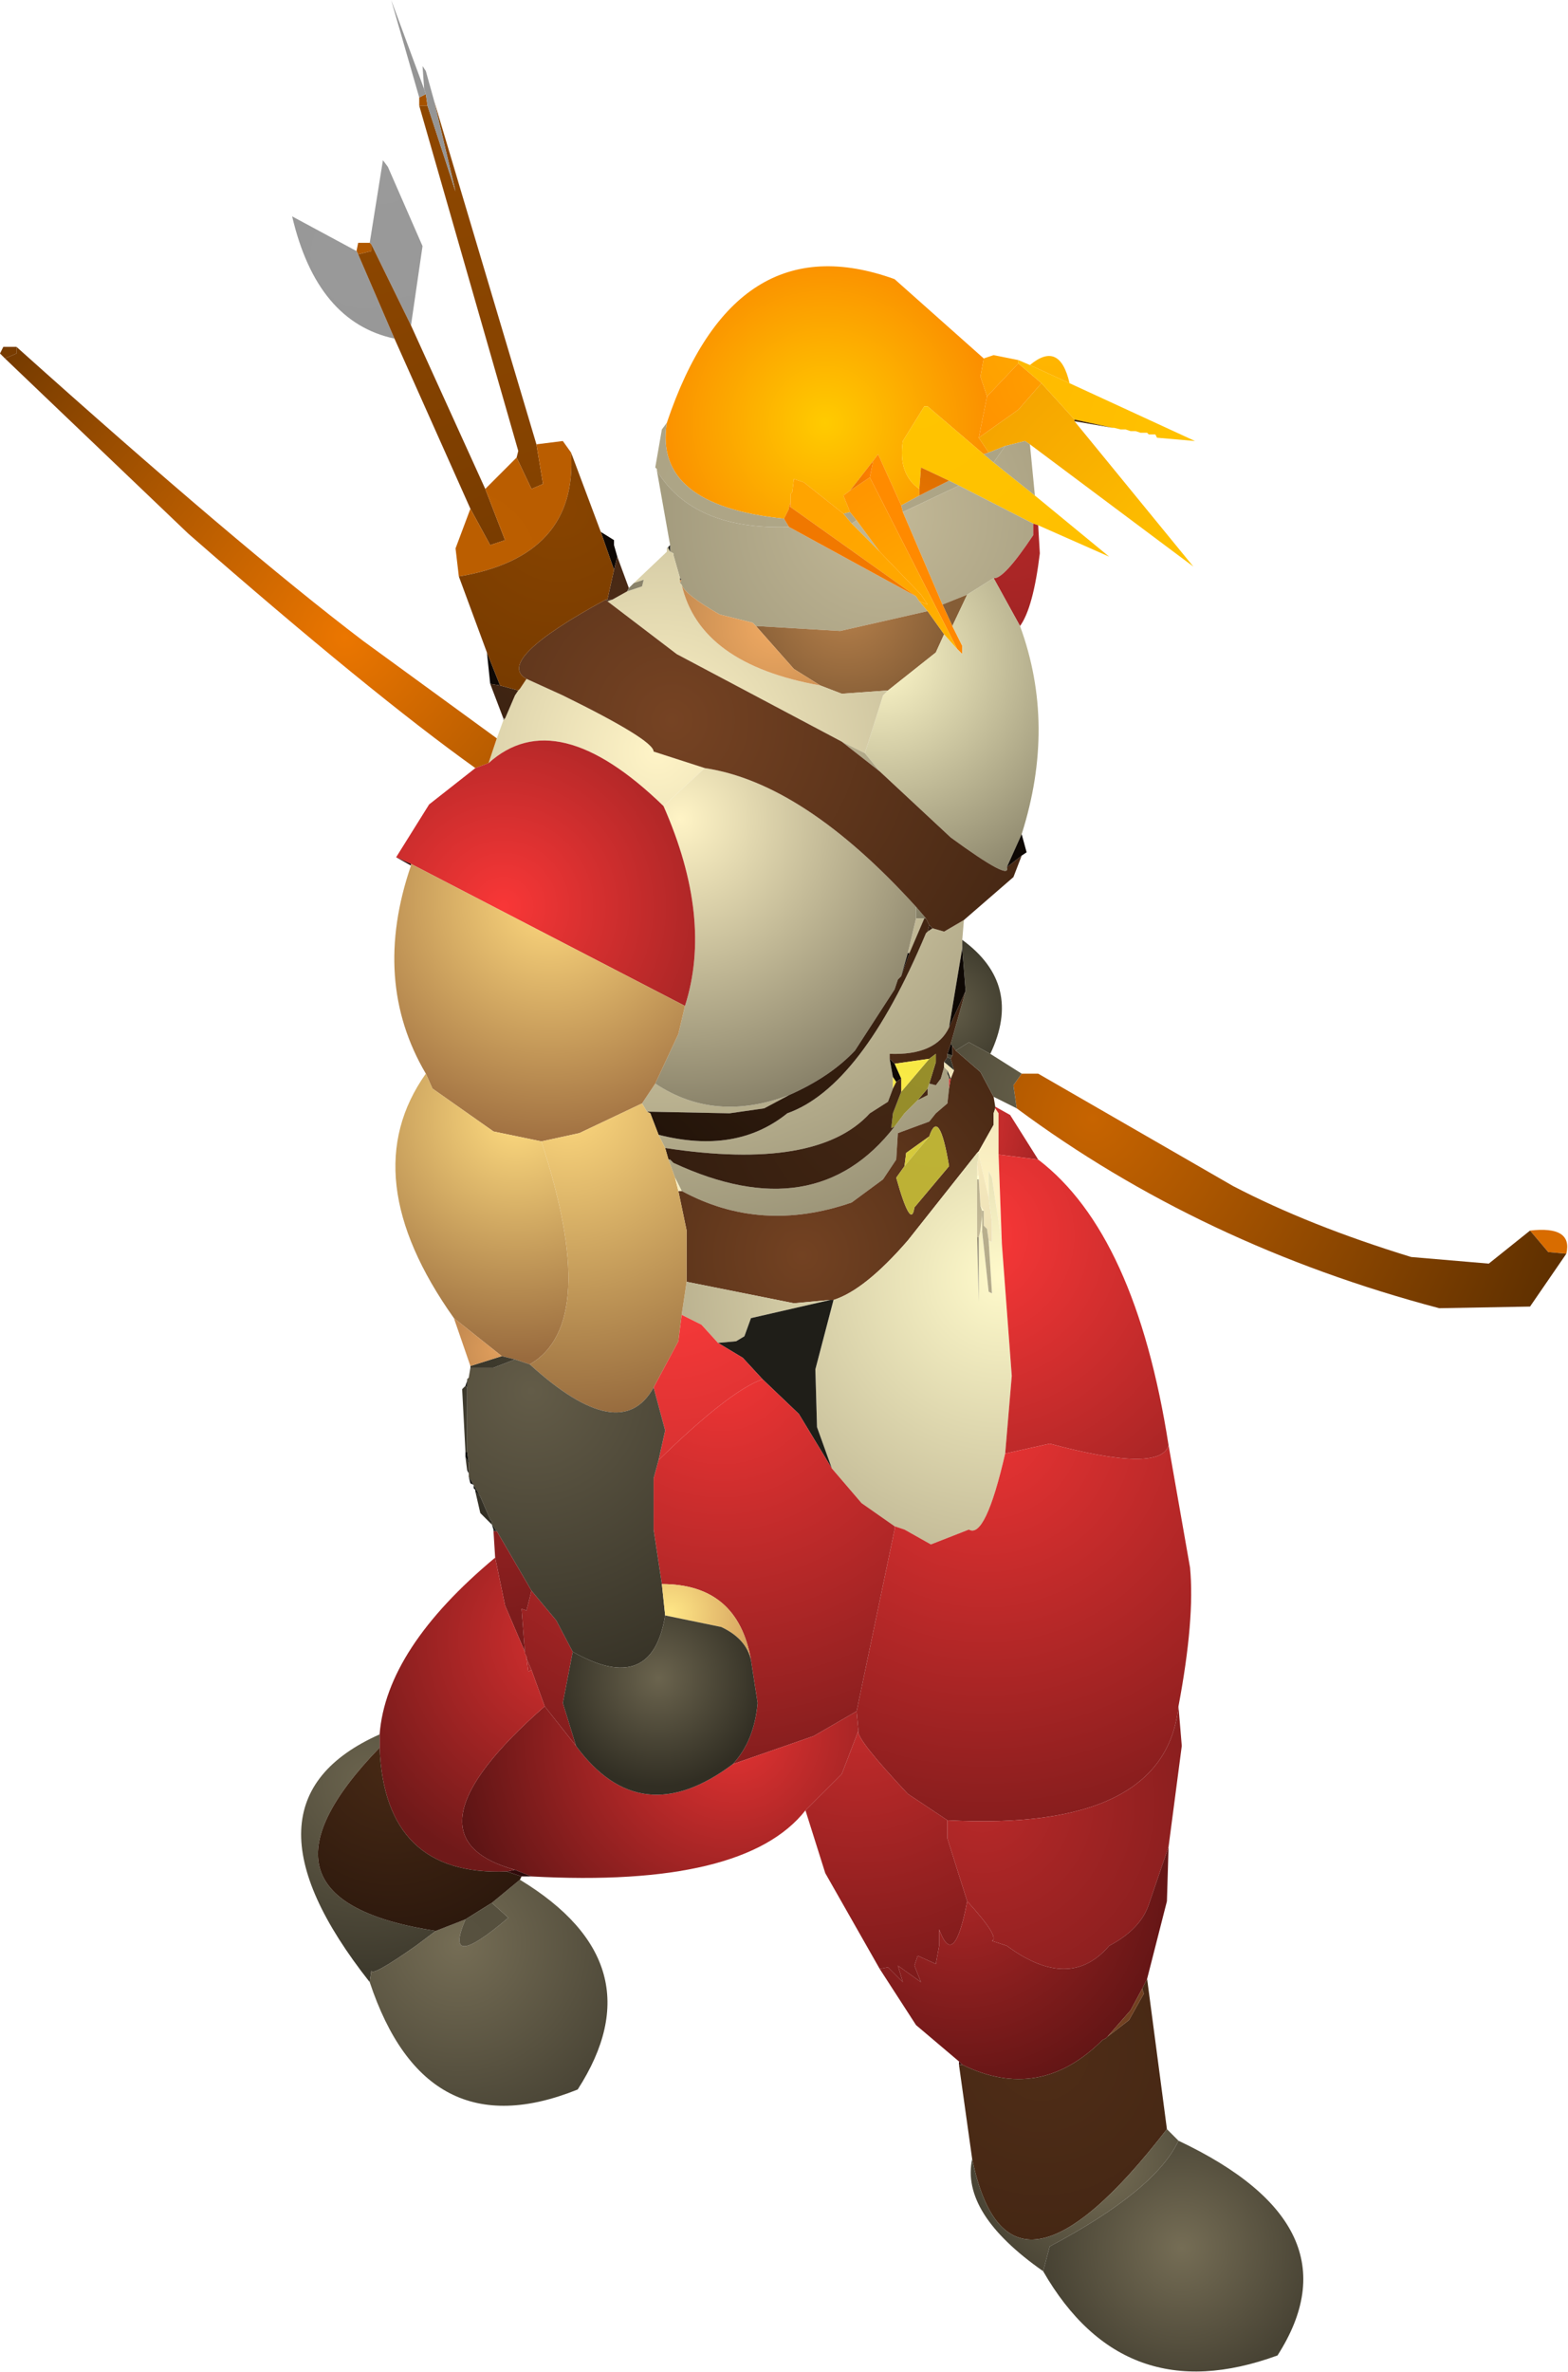 <?xml version="1.0" encoding="UTF-8" standalone="no"?>
<svg xmlns:ffdec="https://www.free-decompiler.com/flash" xmlns:xlink="http://www.w3.org/1999/xlink" ffdec:objectType="shape" height="71.8px" width="47.5px" xmlns="http://www.w3.org/2000/svg">
  <g transform="matrix(1.0, 0.0, 0.0, 1.0, 20.25, 62.4)">
    <path d="M9.55 -48.65 L7.85 -50.1 7.75 -50.1 7.1 -49.05 Q6.95 -48.05 7.6 -47.6 L7.6 -47.4 7.05 -47.1 6.35 -48.65 6.2 -48.45 5.5 -47.55 5.3 -47.4 5.5 -46.9 5.3 -46.85 4.1 -47.8 3.8 -47.9 3.75 -47.5 3.7 -47.45 3.7 -47.2 3.65 -47.05 3.65 -47.0 3.6 -46.9 3.5 -46.7 Q-0.45 -47.1 -0.05 -49.6 2.0 -55.7 6.85 -53.95 L9.55 -51.55 9.45 -51.0 9.65 -50.4 9.4 -49.15 9.7 -48.7 9.55 -48.65" fill="url(#gradient0)" fill-rule="evenodd" stroke="none"/>
    <path d="M7.6 -47.6 Q6.95 -48.05 7.1 -49.05 L7.75 -50.1 7.85 -50.1 9.55 -48.65 9.85 -48.4 11.1 -47.4 13.35 -45.55 11.2 -46.5 11.05 -46.55 8.8 -47.7 8.5 -47.85 7.65 -48.25 7.6 -47.6" fill="url(#gradient1)" fill-rule="evenodd" stroke="none"/>
    <path d="M9.65 -50.4 L9.45 -51.0 9.55 -51.55 9.85 -51.65 10.6 -51.5 10.6 -51.4 9.65 -50.4" fill="url(#gradient2)" fill-rule="evenodd" stroke="none"/>
    <path d="M9.4 -49.15 L9.65 -50.4 10.6 -51.4 11.3 -50.8 10.6 -50.0 9.4 -49.15" fill="url(#gradient3)" fill-rule="evenodd" stroke="none"/>
    <path d="M9.7 -48.7 L9.4 -49.15 10.6 -50.0 11.3 -50.8 12.3 -49.7 12.3 -49.65 15.9 -45.25 10.95 -48.95 10.8 -49.05 10.2 -48.9 9.7 -48.7" fill="url(#gradient4)" fill-rule="evenodd" stroke="none"/>
    <path d="M9.55 -48.65 L9.7 -48.7 10.2 -48.9 9.85 -48.4 9.55 -48.65 M-0.05 -49.6 Q-0.45 -47.1 3.5 -46.7 L3.65 -46.45 Q0.75 -46.35 -0.35 -48.15 L-0.35 -48.2 -0.4 -48.25 -0.2 -49.4 -0.05 -49.6 M5.3 -46.85 L5.5 -46.9 5.7 -46.65 5.55 -46.55 5.3 -46.85 M7.05 -47.1 L7.6 -47.4 8.5 -47.85 8.8 -47.7 7.1 -46.9 7.05 -47.1" fill="url(#gradient5)" fill-rule="evenodd" stroke="none"/>
    <path d="M12.15 -50.8 L10.95 -51.35 Q11.85 -52.1 12.15 -50.8" fill="url(#gradient6)" fill-rule="evenodd" stroke="none"/>
    <path d="M12.3 -49.7 L11.3 -50.8 10.6 -51.4 10.6 -51.5 10.95 -51.35 12.15 -50.8 15.95 -49.05 14.8 -49.15 14.75 -49.25 14.55 -49.25 14.5 -49.3 14.3 -49.3 14.15 -49.35 14.0 -49.35 13.85 -49.4 13.7 -49.4 13.5 -49.45 13.45 -49.45 12.3 -49.7" fill="url(#gradient7)" fill-rule="evenodd" stroke="none"/>
    <path d="M8.8 -47.7 L11.05 -46.55 11.05 -46.2 Q10.15 -44.85 9.85 -44.9 L9.05 -44.4 8.3 -44.1 7.1 -46.9 8.8 -47.7 M11.1 -47.4 L9.85 -48.4 10.2 -48.9 10.8 -49.05 10.95 -48.95 11.1 -47.4 M5.7 -46.65 L6.4 -45.7 5.55 -46.55 5.7 -46.65 M7.6 -44.2 L7.85 -43.9 5.2 -43.3 2.65 -43.45 2.55 -43.55 1.55 -43.8 Q0.5 -44.4 0.4 -44.7 L0.35 -44.75 0.4 -44.85 0.35 -44.9 0.15 -45.6 0.15 -45.65 0.05 -45.7 0.05 -45.9 -0.35 -48.15 Q0.75 -46.35 3.65 -46.45 L7.5 -44.35 7.6 -44.2" fill="url(#gradient8)" fill-rule="evenodd" stroke="none"/>
    <path d="M12.3 -49.65 L12.3 -49.7 13.45 -49.45 12.3 -49.65" fill="url(#gradient9)" fill-rule="evenodd" stroke="none"/>
    <path d="M27.2 -24.45 L26.65 -24.5 26.1 -25.15 Q27.4 -25.3 27.2 -24.45" fill="url(#gradient10)" fill-rule="evenodd" stroke="none"/>
    <path d="M26.1 -25.15 L26.65 -24.5 27.2 -24.45 26.1 -22.85 23.35 -22.8 Q16.15 -24.7 10.55 -28.85 L10.45 -29.55 10.7 -29.9 11.2 -29.9 17.1 -26.5 Q19.4 -25.3 22.5 -24.35 L24.85 -24.15 26.1 -25.15" fill="url(#gradient11)" fill-rule="evenodd" stroke="none"/>
    <path d="M11.05 -46.55 L11.2 -46.5 11.25 -45.65 Q11.05 -44.0 10.65 -43.45 L9.85 -44.9 Q10.15 -44.85 11.05 -46.2 L11.05 -46.55" fill="url(#gradient12)" fill-rule="evenodd" stroke="none"/>
    <path d="M8.3 -44.1 L9.05 -44.4 8.6 -43.45 8.3 -44.1 M8.35 -43.2 L8.1 -42.65 6.65 -41.5 5.25 -41.4 4.6 -41.65 3.8 -42.15 2.65 -43.45 5.2 -43.3 7.85 -43.9 8.35 -43.2" fill="url(#gradient13)" fill-rule="evenodd" stroke="none"/>
    <path d="M6.2 -48.45 L6.35 -48.65 7.05 -47.1 7.1 -46.9 8.3 -44.1 8.6 -43.45 8.9 -42.85 8.9 -42.6 8.75 -42.75 6.1 -47.95 6.2 -48.45" fill="url(#gradient14)" fill-rule="evenodd" stroke="none"/>
    <path d="M9.85 -44.9 L10.65 -43.45 Q11.75 -40.45 10.7 -37.15 L10.25 -36.15 Q10.4 -35.7 8.55 -37.05 L6.4 -39.05 5.95 -39.6 6.5 -41.35 6.65 -41.5 8.1 -42.65 8.35 -43.2 8.75 -42.75 8.9 -42.6 8.9 -42.85 8.6 -43.45 9.05 -44.4 9.85 -44.9 M7.5 -34.95 L7.8 -34.6 7.75 -34.6 7.5 -34.6 7.5 -34.95" fill="url(#gradient15)" fill-rule="evenodd" stroke="none"/>
    <path d="M5.5 -46.9 L5.3 -47.4 5.5 -47.55 6.1 -47.95 8.75 -42.75 8.35 -43.2 7.85 -43.9 7.6 -44.2 7.85 -44.1 7.65 -44.4 6.4 -45.7 5.7 -46.65 5.5 -46.9" fill="url(#gradient16)" fill-rule="evenodd" stroke="none"/>
    <path d="M5.5 -47.55 L6.2 -48.45 6.1 -47.95 5.5 -47.55" fill="url(#gradient17)" fill-rule="evenodd" stroke="none"/>
    <path d="M7.6 -47.4 L7.6 -47.6 7.65 -48.25 8.5 -47.85 7.6 -47.4" fill="url(#gradient18)" fill-rule="evenodd" stroke="none"/>
    <path d="M3.7 -47.2 L3.7 -47.45 3.75 -47.5 3.8 -47.9 4.1 -47.8 5.3 -46.85 5.55 -46.55 6.4 -45.7 7.65 -44.4 7.85 -44.1 7.6 -44.2 7.5 -44.35 3.7 -47.05 3.7 -47.2" fill="url(#gradient19)" fill-rule="evenodd" stroke="none"/>
    <path d="M3.65 -47.05 L3.7 -47.2 3.7 -47.05 3.65 -47.05" fill="url(#gradient20)" fill-rule="evenodd" stroke="none"/>
    <path d="M3.5 -46.7 L3.6 -46.9 3.65 -47.0 3.65 -47.05 3.7 -47.05 7.5 -44.35 3.65 -46.45 3.5 -46.7" fill="url(#gradient21)" fill-rule="evenodd" stroke="none"/>
    <path d="M8.95 -34.55 L8.9 -33.95 8.9 -33.7 8.5 -31.3 Q8.1 -30.45 6.7 -30.5 L6.7 -30.35 6.8 -29.8 6.8 -29.45 6.65 -29.05 6.1 -28.7 Q4.5 -26.95 -0.1 -27.65 L-0.3 -28.05 Q2.05 -27.45 3.6 -28.7 5.85 -29.5 7.8 -34.15 L7.85 -34.2 8.0 -34.3 8.35 -34.2 8.95 -34.55 M6.65 -41.5 L6.5 -41.35 5.95 -39.6 5.25 -39.95 0.25 -42.6 -1.85 -44.2 -1.7 -44.25 -1.25 -44.5 -0.8 -44.65 -0.75 -44.85 -1.05 -44.75 -0.1 -45.65 -0.05 -45.7 -0.05 -45.8 0.0 -45.8 0.05 -45.7 0.15 -45.65 0.15 -45.6 0.35 -44.9 0.35 -44.85 0.35 -44.75 0.4 -44.7 Q0.95 -42.3 4.6 -41.65 L5.25 -41.4 6.65 -41.5 M-4.3 -41.85 L-3.2 -41.35 Q-0.45 -40.0 -0.45 -39.65 L1.1 -39.15 -0.15 -38.0 Q-3.4 -41.15 -5.45 -39.3 L-5.2 -40.05 -5.0 -40.6 -4.95 -40.65 -4.65 -41.35 -4.55 -41.5 -4.5 -41.55 -4.3 -41.85 M8.35 -30.1 L8.45 -30.0 8.45 -29.9 8.5 -29.8 8.5 -29.75 8.5 -29.45 8.45 -29.0 8.1 -28.7 7.9 -28.45 6.95 -28.1 6.9 -27.3 6.5 -26.7 5.55 -26.0 Q2.8 -25.05 0.4 -26.35 L0.2 -26.75 0.0 -27.3 0.05 -27.3 0.15 -27.2 Q4.45 -25.2 6.85 -28.3 L7.15 -28.7 7.55 -29.1 7.85 -29.25 7.85 -29.45 7.9 -29.6 8.1 -29.55 8.25 -29.75 8.35 -30.1 M7.5 -34.6 L7.75 -34.6 7.3 -33.55 7.25 -33.55 7.5 -34.6 M3.65 -29.25 L2.9 -28.85 1.85 -28.7 -0.65 -28.75 -0.8 -29.0 -0.4 -29.6 Q1.4 -28.4 3.65 -29.25" fill="url(#gradient22)" fill-rule="evenodd" stroke="none"/>
    <path d="M2.65 -43.45 L3.8 -42.15 4.6 -41.65 Q0.95 -42.3 0.4 -44.7 0.5 -44.4 1.55 -43.8 L2.55 -43.55 2.65 -43.45 M0.35 -44.85 L0.4 -44.85 0.35 -44.75 0.35 -44.85" fill="url(#gradient23)" fill-rule="evenodd" stroke="none"/>
    <path d="M5.95 -39.6 L6.4 -39.05 5.25 -39.95 5.95 -39.6 M1.1 -39.15 Q4.1 -38.7 7.5 -34.95 L7.5 -34.6 7.25 -33.55 7.05 -32.85 6.95 -32.75 6.85 -32.45 5.65 -30.6 Q4.9 -29.8 3.65 -29.25 1.4 -28.4 -0.4 -29.6 L0.3 -31.1 0.5 -31.95 Q1.35 -34.6 -0.15 -38.0 L1.1 -39.15" fill="url(#gradient24)" fill-rule="evenodd" stroke="none"/>
    <path d="M10.7 -36.5 L10.45 -35.85 8.95 -34.55 8.35 -34.2 8.0 -34.3 7.9 -34.4 7.8 -34.6 7.5 -34.95 Q4.1 -38.7 1.1 -39.15 L-0.45 -39.65 Q-0.45 -40.0 -3.2 -41.35 L-4.3 -41.85 Q-5.3 -42.4 -1.9 -44.25 L-1.85 -44.2 0.25 -42.6 5.25 -39.95 6.4 -39.05 8.55 -37.05 Q10.4 -35.7 10.25 -36.15 L10.7 -36.5" fill="url(#gradient25)" fill-rule="evenodd" stroke="none"/>
    <path d="M10.7 -37.15 L10.85 -36.6 10.7 -36.5 10.25 -36.15 10.7 -37.15 M-1.85 -44.2 L-1.9 -44.25 -1.85 -44.25 -1.7 -44.25 -1.85 -44.2" fill="url(#gradient26)" fill-rule="evenodd" stroke="none"/>
    <path d="M8.9 -33.95 Q10.75 -32.6 9.75 -30.5 L9.1 -30.85 8.7 -30.6 8.6 -30.75 8.55 -30.8 9.0 -32.4 8.9 -33.7 8.9 -33.95 M8.45 -30.4 L8.45 -30.5 8.6 -30.45 8.55 -30.35 8.45 -30.4" fill="url(#gradient27)" fill-rule="evenodd" stroke="none"/>
    <path d="M8.55 -30.8 L8.6 -30.75 8.6 -30.45 8.45 -30.5 8.55 -30.8" fill="url(#gradient28)" fill-rule="evenodd" stroke="none"/>
    <path d="M8.6 -30.75 L8.7 -30.6 9.45 -29.95 9.85 -29.2 9.9 -28.9 9.9 -28.85 9.85 -28.7 9.85 -28.35 9.4 -27.55 9.35 -27.5 7.25 -24.85 Q5.95 -23.35 5.0 -23.05 L4.9 -23.05 3.8 -22.95 0.55 -23.6 0.55 -25.15 0.3 -26.35 0.4 -26.35 Q2.8 -25.05 5.55 -26.0 L6.5 -26.7 6.9 -27.3 6.95 -28.1 7.9 -28.45 8.1 -28.7 8.45 -29.0 8.5 -29.45 8.55 -29.75 8.65 -30.0 8.55 -30.35 8.6 -30.45 8.6 -30.75 M7.9 -28.0 L7.2 -27.5 7.15 -27.1 6.9 -26.75 Q7.35 -25.15 7.45 -25.85 L8.5 -27.1 Q8.2 -28.9 7.9 -28.0" fill="url(#gradient29)" fill-rule="evenodd" stroke="none"/>
    <path d="M8.45 -30.4 L8.55 -30.35 8.65 -30.0 8.35 -30.25 8.45 -30.4" fill="url(#gradient30)" fill-rule="evenodd" stroke="none"/>
    <path d="M9.0 -32.4 L8.55 -30.8 8.45 -30.5 8.45 -30.4 8.35 -30.25 8.35 -30.1 8.25 -29.75 8.1 -29.55 7.9 -29.6 8.1 -30.25 8.1 -30.5 7.9 -30.35 6.85 -30.2 6.7 -30.35 6.7 -30.5 Q8.1 -30.45 8.5 -31.3 L9.0 -32.4 M7.55 -29.1 L7.85 -29.45 7.85 -29.25 7.55 -29.1" fill="url(#gradient31)" fill-rule="evenodd" stroke="none"/>
    <path d="M8.35 -30.1 L8.35 -30.25 8.65 -30.0 8.55 -29.75 8.45 -30.0 8.35 -30.1 M9.4 -27.55 L9.85 -28.35 9.85 -28.7 9.9 -28.85 10.0 -28.7 10.0 -27.45 10.1 -24.75 9.8 -26.75 9.7 -26.95 9.7 -26.15 9.4 -27.45 9.4 -27.5 9.4 -27.55 M9.35 -27.15 L9.4 -26.8 9.35 -26.8 9.35 -27.15" fill="url(#gradient32)" fill-rule="evenodd" stroke="none"/>
    <path d="M7.9 -30.35 L8.1 -30.5 8.1 -30.25 7.9 -29.6 7.85 -29.45 7.55 -29.1 7.15 -28.7 6.85 -28.3 6.75 -28.25 6.8 -28.7 7.05 -29.35 7.9 -30.35" fill="url(#gradient33)" fill-rule="evenodd" stroke="none"/>
    <path d="M10.7 -29.9 L10.45 -29.55 10.55 -28.85 9.85 -29.2 9.45 -29.95 8.7 -30.6 9.1 -30.85 9.75 -30.5 10.7 -29.9" fill="url(#gradient34)" fill-rule="evenodd" stroke="none"/>
    <path d="M8.9 -33.7 L9.0 -32.4 8.5 -31.3 8.9 -33.7" fill="url(#gradient35)" fill-rule="evenodd" stroke="none"/>
    <path d="M7.8 -34.6 L7.9 -34.4 7.85 -34.2 7.8 -34.15 Q5.85 -29.5 3.6 -28.7 2.05 -27.45 -0.3 -28.05 L-0.55 -28.7 -0.65 -28.75 1.85 -28.7 2.9 -28.85 3.65 -29.25 Q4.9 -29.8 5.65 -30.6 L6.85 -32.45 6.95 -32.75 7.05 -32.85 7.3 -33.55 7.75 -34.6 7.8 -34.6" fill="url(#gradient36)" fill-rule="evenodd" stroke="none"/>
    <path d="M7.25 -33.55 L7.3 -33.55 7.05 -32.85 7.25 -33.55" fill="url(#gradient37)" fill-rule="evenodd" stroke="none"/>
    <path d="M7.9 -34.4 L8.0 -34.3 7.85 -34.2 7.9 -34.4" fill="url(#gradient38)" fill-rule="evenodd" stroke="none"/>
    <path d="M7.9 -30.35 L7.05 -29.35 7.05 -29.75 6.85 -30.2 7.9 -30.35 M6.8 -29.45 L6.8 -29.8 6.9 -29.65 6.8 -29.45" fill="url(#gradient39)" fill-rule="evenodd" stroke="none"/>
    <path d="M6.7 -30.35 L6.85 -30.2 7.05 -29.75 6.9 -29.65 6.8 -29.8 6.7 -30.35" fill="url(#gradient40)" fill-rule="evenodd" stroke="none"/>
    <path d="M7.05 -29.35 L6.8 -28.7 6.75 -28.25 6.85 -28.3 Q4.45 -25.2 0.15 -27.2 L0.05 -27.3 0.0 -27.3 -0.1 -27.65 Q4.5 -26.95 6.1 -28.7 L6.65 -29.05 6.8 -29.45 6.9 -29.65 7.05 -29.75 7.05 -29.35" fill="url(#gradient41)" fill-rule="evenodd" stroke="none"/>
    <path d="M7.9 -28.0 L7.15 -27.1 7.2 -27.5 7.9 -28.0" fill="url(#gradient42)" fill-rule="evenodd" stroke="none"/>
    <path d="M7.15 -27.1 L7.9 -28.0 Q8.2 -28.9 8.5 -27.1 L7.45 -25.85 Q7.35 -25.15 6.9 -26.75 L7.15 -27.1" fill="url(#gradient43)" fill-rule="evenodd" stroke="none"/>
    <path d="M9.9 -28.85 L9.9 -28.9 10.35 -28.65 11.2 -27.3 10.0 -27.45 10.0 -28.7 9.9 -28.85 M8.5 -29.75 L8.55 -29.75 8.5 -29.45 8.5 -29.75" fill="url(#gradient44)" fill-rule="evenodd" stroke="none"/>
    <path d="M8.45 -30.0 L8.55 -29.75 8.5 -29.75 8.5 -29.8 8.45 -29.9 8.45 -30.0" fill="url(#gradient45)" fill-rule="evenodd" stroke="none"/>
    <path d="M9.35 -27.5 L9.4 -27.55 9.4 -27.5 9.35 -27.5 M9.4 -27.45 L9.7 -26.15 9.8 -25.4 9.8 -24.8 9.7 -24.85 9.65 -25.2 9.55 -25.3 9.55 -25.75 9.45 -25.9 9.4 -26.7 9.4 -26.8 9.35 -27.15 9.4 -27.45" fill="url(#gradient46)" fill-rule="evenodd" stroke="none"/>
    <path d="M0.55 -23.6 L3.8 -22.95 4.9 -23.05 2.5 -22.5 2.3 -21.95 2.05 -21.8 1.5 -21.75 1.0 -22.3 0.4 -22.6 0.55 -23.6 M5.0 -23.05 Q5.95 -23.35 7.25 -24.85 L9.35 -27.5 9.4 -27.5 9.4 -27.45 9.35 -27.15 9.35 -26.8 9.35 -26.7 9.35 -24.95 9.4 -23.0 9.4 -24.95 9.45 -25.15 9.5 -25.15 9.7 -23.3 9.8 -23.25 9.7 -24.85 9.8 -24.8 9.8 -25.4 9.7 -26.15 9.7 -26.95 9.8 -26.75 10.1 -24.75 10.4 -20.75 10.2 -18.4 Q9.6 -15.8 9.1 -16.1 L7.95 -15.65 7.15 -16.1 6.85 -16.2 5.85 -16.9 4.95 -17.95 4.5 -19.2 4.45 -20.95 5.0 -23.05" fill="url(#gradient47)" fill-rule="evenodd" stroke="none"/>
    <path d="M9.55 -25.75 L9.55 -25.3 9.65 -25.2 9.7 -24.85 9.8 -23.25 9.7 -23.3 9.5 -25.15 9.5 -25.6 9.5 -25.75 9.55 -25.75" fill="url(#gradient48)" fill-rule="evenodd" stroke="none"/>
    <path d="M9.4 -26.8 L9.4 -26.7 9.35 -26.7 9.35 -26.8 9.4 -26.8 M9.45 -25.9 L9.55 -25.75 9.5 -25.75 9.45 -25.9 M9.5 -25.6 L9.5 -25.15 9.45 -25.15 9.5 -25.6" fill="url(#gradient49)" fill-rule="evenodd" stroke="none"/>
    <path d="M9.4 -26.7 L9.45 -25.9 9.5 -25.75 9.5 -25.6 9.45 -25.15 9.4 -24.95 9.35 -24.95 9.35 -26.7 9.4 -26.7" fill="url(#gradient50)" fill-rule="evenodd" stroke="none"/>
    <path d="M9.35 -24.95 L9.4 -24.95 9.4 -23.0 9.35 -24.95" fill="url(#gradient51)" fill-rule="evenodd" stroke="none"/>
    <path d="M10.0 -27.45 L11.2 -27.3 Q14.15 -25.05 15.15 -18.65 14.9 -17.8 11.55 -18.7 L10.2 -18.4 10.4 -20.75 10.1 -24.75 10.0 -27.45" fill="url(#gradient52)" fill-rule="evenodd" stroke="none"/>
    <path d="M15.15 -18.65 L15.8 -14.95 Q15.95 -13.4 15.45 -10.75 15.05 -6.95 8.45 -7.3 L7.25 -8.1 Q5.7 -9.75 5.75 -10.0 L5.75 -10.05 5.7 -10.6 6.85 -16.1 6.85 -16.2 7.15 -16.1 7.95 -15.65 9.1 -16.1 Q9.6 -15.8 10.2 -18.4 L11.55 -18.7 Q14.9 -17.8 15.15 -18.65" fill="url(#gradient53)" fill-rule="evenodd" stroke="none"/>
    <path d="M4.9 -23.05 L5.0 -23.05 4.45 -20.95 4.5 -19.2 4.95 -17.95 3.95 -19.6 2.85 -20.65 2.25 -21.3 1.5 -21.75 2.05 -21.8 2.3 -21.95 2.5 -22.5 4.9 -23.05" fill="url(#gradient54)" fill-rule="evenodd" stroke="none"/>
    <path d="M2.85 -20.65 L3.95 -19.6 4.95 -17.95 5.85 -16.9 6.85 -16.2 6.85 -16.1 5.7 -10.6 4.4 -9.85 1.95 -9.0 Q2.6 -9.7 2.7 -10.85 L2.5 -12.15 Q2.1 -14.45 -0.2 -14.45 L-0.45 -16.1 -0.45 -17.65 -0.3 -18.2 Q1.85 -20.3 2.85 -20.65 M-4.15 -14.25 L-3.4 -13.35 -2.9 -12.4 -3.2 -10.85 -2.8 -9.55 -3.75 -10.75 -4.15 -11.85 -4.3 -12.2 -4.3 -12.25 -4.35 -12.35 -4.35 -12.4 -4.45 -13.7 -4.3 -13.65 -4.15 -14.25" fill="url(#gradient55)" fill-rule="evenodd" stroke="none"/>
    <path d="M6.4 -2.8 L4.75 -5.7 4.15 -7.6 5.25 -8.7 5.75 -10.0 Q5.7 -9.75 7.25 -8.1 L8.45 -7.3 8.45 -6.75 9.05 -4.85 Q8.65 -2.75 8.2 -4.0 L8.2 -3.5 8.1 -2.95 7.55 -3.2 7.45 -2.9 7.65 -2.4 6.95 -2.9 7.1 -2.4 6.65 -2.85 6.4 -2.8" fill="url(#gradient56)" fill-rule="evenodd" stroke="none"/>
    <path d="M15.45 -10.75 L15.55 -9.55 15.15 -6.5 14.55 -4.75 Q14.3 -4.0 13.35 -3.5 12.15 -2.1 10.25 -3.5 L9.8 -3.65 Q10.05 -3.75 9.05 -4.85 L8.45 -6.75 8.45 -7.3 Q15.05 -6.95 15.45 -10.75" fill="url(#gradient57)" fill-rule="evenodd" stroke="none"/>
    <path d="M4.15 -7.6 Q2.3 -5.25 -4.15 -5.6 L-4.65 -5.8 Q-8.25 -6.8 -3.75 -10.75 L-2.8 -9.55 Q-0.85 -6.9 1.95 -9.0 L4.4 -9.85 5.7 -10.6 5.75 -10.05 5.75 -10.0 5.25 -8.7 4.15 -7.6" fill="url(#gradient58)" fill-rule="evenodd" stroke="none"/>
    <path d="M15.15 -6.5 L15.1 -4.85 14.5 -2.5 14.35 -2.2 14.0 -1.55 13.3 -0.75 13.25 -0.7 13.15 -0.65 Q11.25 1.25 8.9 0.1 L8.8 0.0 7.5 -1.1 6.4 -2.8 6.65 -2.85 7.1 -2.4 6.95 -2.9 7.65 -2.4 7.45 -2.9 7.55 -3.2 8.1 -2.95 8.2 -3.5 8.2 -4.0 Q8.65 -2.75 9.05 -4.85 10.05 -3.75 9.8 -3.65 L10.25 -3.5 Q12.15 -2.1 13.35 -3.5 14.3 -4.0 14.55 -4.75 L15.15 -6.5" fill="url(#gradient59)" fill-rule="evenodd" stroke="none"/>
    <path d="M8.8 0.1 L8.8 0.0 8.9 0.1 8.8 0.1" fill="url(#gradient60)" fill-rule="evenodd" stroke="none"/>
    <path d="M14.5 -2.5 L15.1 2.05 Q10.3 8.25 9.2 2.95 L8.8 0.1 8.9 0.1 Q11.25 1.25 13.15 -0.65 L13.25 -0.7 13.3 -0.75 13.95 -1.25 14.4 -2.05 14.35 -2.2 14.5 -2.5" fill="url(#gradient61)" fill-rule="evenodd" stroke="none"/>
    <path d="M13.3 -0.75 L14.0 -1.55 14.35 -2.2 14.4 -2.05 13.95 -1.25 13.3 -0.75" fill="url(#gradient62)" fill-rule="evenodd" stroke="none"/>
    <path d="M15.1 2.05 L15.45 2.4 Q14.75 3.9 11.55 5.6 L11.35 6.35 Q8.85 4.6 9.2 2.95 10.3 8.25 15.1 2.05" fill="url(#gradient63)" fill-rule="evenodd" stroke="none"/>
    <path d="M15.45 2.4 Q20.95 5.0 18.45 8.9 13.8 10.6 11.35 6.35 L11.55 5.6 Q14.75 3.9 15.45 2.4" fill="url(#gradient64)" fill-rule="evenodd" stroke="none"/>
    <path d="M-20.1 -51.55 L-20.25 -51.7 -20.15 -51.9 -19.75 -51.9 -19.75 -51.7 -20.1 -51.55" fill="url(#gradient65)" fill-rule="evenodd" stroke="none"/>
    <path d="M-5.85 -39.15 Q-9.0 -41.4 -14.55 -46.25 L-20.1 -51.55 -19.75 -51.7 -19.75 -51.9 Q-13.0 -45.85 -9.25 -43.0 L-5.2 -40.05 -5.45 -39.3 -5.85 -39.15" fill="url(#gradient66)" fill-rule="evenodd" stroke="none"/>
    <path d="M-7.55 -59.2 L-7.55 -59.45 -7.35 -59.55 -7.3 -59.2 -7.55 -59.2" fill="url(#gradient67)" fill-rule="evenodd" stroke="none"/>
    <path d="M-4.6 -48.55 L-4.55 -48.75 -7.55 -59.2 -7.3 -59.2 -6.45 -56.6 -7.1 -59.35 -4.0 -48.95 -3.8 -47.75 -4.15 -47.6 -4.6 -48.55" fill="url(#gradient68)" fill-rule="evenodd" stroke="none"/>
    <path d="M-7.55 -59.45 L-8.4 -62.4 -7.4 -59.7 -7.35 -59.55 -7.55 -59.45" fill="url(#gradient69)" fill-rule="evenodd" stroke="none"/>
    <path d="M-7.4 -59.7 L-7.45 -60.4 -7.35 -60.25 -7.1 -59.35 -6.45 -56.6 -7.3 -59.2 -7.35 -59.55 -7.4 -59.7" fill="url(#gradient70)" fill-rule="evenodd" stroke="none"/>
    <path d="M-9.05 -55.05 L-8.65 -57.55 -8.5 -57.35 -7.45 -54.95 -7.8 -52.55 -9.0 -55.0 -9.05 -55.05" fill="url(#gradient71)" fill-rule="evenodd" stroke="none"/>
    <path d="M-9.45 -54.8 L-9.4 -55.05 -9.05 -55.05 -9.0 -55.0 -9.0 -54.8 -9.4 -54.7 -9.45 -54.8" fill="url(#gradient72)" fill-rule="evenodd" stroke="none"/>
    <path d="M-8.3 -52.15 Q-10.65 -52.65 -11.4 -55.85 L-9.45 -54.8 -9.4 -54.7 -8.3 -52.15" fill="url(#gradient73)" fill-rule="evenodd" stroke="none"/>
    <path d="M-6.0 -47.0 L-8.3 -52.15 -9.4 -54.7 -9.0 -54.8 -9.0 -55.0 -7.8 -52.55 -5.55 -47.6 -4.95 -46.05 -5.4 -45.9 -6.0 -47.0" fill="url(#gradient74)" fill-rule="evenodd" stroke="none"/>
    <path d="M-6.35 -44.95 L-6.45 -45.8 -6.0 -47.0 -5.4 -45.9 -4.95 -46.05 -5.55 -47.6 -4.6 -48.55 -4.15 -47.6 -3.8 -47.75 -4.0 -48.95 -3.2 -49.05 -2.95 -48.7 Q-2.75 -45.55 -6.35 -44.95" fill="url(#gradient75)" fill-rule="evenodd" stroke="none"/>
    <path d="M-5.4 -41.7 L-5.5 -42.65 -5.1 -41.65 -5.4 -41.7 M-2.05 -46.3 L-1.65 -46.05 -1.65 -45.9 -1.55 -45.55 -1.65 -45.15 -2.05 -46.3" fill="url(#gradient76)" fill-rule="evenodd" stroke="none"/>
    <path d="M-0.05 -45.8 L0.0 -45.85 0.0 -45.8 -0.05 -45.8" fill="url(#gradient77)" fill-rule="evenodd" stroke="none"/>
    <path d="M0.0 -45.85 L0.05 -45.9 0.05 -45.7 0.0 -45.8 0.0 -45.85" fill="url(#gradient78)" fill-rule="evenodd" stroke="none"/>
    <path d="M0.4 -44.85 L0.35 -44.85 0.35 -44.9 0.4 -44.85" fill="url(#gradient79)" fill-rule="evenodd" stroke="none"/>
    <path d="M-5.0 -40.65 L-5.4 -41.7 -5.1 -41.65 -4.55 -41.5 -4.65 -41.35 -4.95 -40.65 -5.0 -40.65 M-1.55 -45.55 L-1.2 -44.6 -1.25 -44.5 -1.7 -44.25 -1.85 -44.25 -1.65 -45.15 -1.55 -45.55" fill="url(#gradient80)" fill-rule="evenodd" stroke="none"/>
    <path d="M-1.9 -44.25 Q-5.3 -42.4 -4.3 -41.85 L-4.5 -41.55 -4.55 -41.5 -5.1 -41.65 -5.5 -42.65 -6.35 -44.95 Q-2.75 -45.55 -2.95 -48.7 L-2.05 -46.3 -1.65 -45.15 -1.85 -44.25 -1.9 -44.25" fill="url(#gradient81)" fill-rule="evenodd" stroke="none"/>
    <path d="M-5.0 -40.6 L-5.0 -40.65 -4.95 -40.65 -5.0 -40.6 M-1.2 -44.6 L-1.05 -44.75 -0.75 -44.85 -0.8 -44.65 -1.25 -44.5 -1.2 -44.6" fill="url(#gradient82)" fill-rule="evenodd" stroke="none"/>
    <path d="M-8.25 -36.45 L-7.25 -38.05 -5.85 -39.15 -5.45 -39.3 Q-3.4 -41.15 -0.15 -38.0 1.35 -34.6 0.5 -31.95 L-7.8 -36.25 -8.25 -36.45" fill="url(#gradient83)" fill-rule="evenodd" stroke="none"/>
    <path d="M-7.8 -36.2 L-8.25 -36.45 -7.8 -36.25 -7.8 -36.2" fill="url(#gradient84)" fill-rule="evenodd" stroke="none"/>
    <path d="M-7.35 -29.9 Q-9.0 -32.7 -7.8 -36.2 L-7.8 -36.25 0.5 -31.95 0.3 -31.1 -0.4 -29.6 -0.8 -29.0 -2.7 -28.1 -3.85 -27.85 -5.3 -28.15 -7.15 -29.45 -7.35 -29.9" fill="url(#gradient85)" fill-rule="evenodd" stroke="none"/>
    <path d="M-6.5 -22.5 Q-9.55 -26.8 -7.35 -29.9 L-7.15 -29.45 -5.3 -28.15 -3.85 -27.85 Q-2.05 -22.35 -4.2 -21.1 L-4.65 -21.25 -5.05 -21.35 -6.5 -22.5" fill="url(#gradient86)" fill-rule="evenodd" stroke="none"/>
    <path d="M-0.65 -28.75 L-0.55 -28.7 -0.3 -28.05 -0.1 -27.65 0.0 -27.3 0.2 -26.75 0.3 -26.35 0.55 -25.15 0.55 -23.6 0.4 -22.6 0.3 -21.8 -0.45 -20.4 Q-1.45 -18.6 -4.2 -21.1 -2.05 -22.35 -3.85 -27.85 L-2.7 -28.1 -0.8 -29.0 -0.65 -28.75" fill="url(#gradient87)" fill-rule="evenodd" stroke="none"/>
    <path d="M0.4 -26.35 L0.3 -26.35 0.2 -26.75 0.4 -26.35" fill="url(#gradient88)" fill-rule="evenodd" stroke="none"/>
    <path d="M2.85 -20.65 Q1.85 -20.3 -0.3 -18.2 L-0.1 -19.1 -0.45 -20.4 0.3 -21.8 0.4 -22.6 1.0 -22.3 1.5 -21.75 2.25 -21.3 2.85 -20.65 M-4.3 -12.2 L-4.15 -11.85 -4.25 -11.8 -4.3 -12.2" fill="url(#gradient89)" fill-rule="evenodd" stroke="none"/>
    <path d="M-6.05 -17.7 L-6.05 -17.8 -6.05 -17.9 -6.05 -18.1 -6.1 -18.45 -6.1 -20.4 -6.1 -20.6 -6.1 -20.65 -6.05 -20.7 -6.0 -21.0 -5.3 -21.0 -4.65 -21.25 -4.2 -21.1 Q-1.45 -18.6 -0.45 -20.4 L-0.1 -19.1 -0.3 -18.2 -0.45 -17.65 -0.45 -16.1 -0.2 -14.45 -0.1 -13.5 Q-0.5 -11.05 -2.9 -12.4 L-3.4 -13.35 -4.15 -14.25 -5.2 -16.05 -5.35 -16.25 -5.35 -16.35 -5.4 -16.4 -5.7 -17.1 -6.05 -17.7" fill="url(#gradient90)" fill-rule="evenodd" stroke="none"/>
    <path d="M-6.0 -21.0 L-6.0 -21.05 -5.05 -21.35 -4.65 -21.25 -5.3 -21.0 -6.0 -21.0" fill="url(#gradient91)" fill-rule="evenodd" stroke="none"/>
    <path d="M-6.0 -21.05 L-6.5 -22.5 -5.05 -21.35 -6.0 -21.05" fill="url(#gradient92)" fill-rule="evenodd" stroke="none"/>
    <path d="M-6.15 -20.45 L-6.1 -20.6 -6.1 -20.4 -6.15 -20.45" fill="url(#gradient93)" fill-rule="evenodd" stroke="none"/>
    <path d="M-6.1 -17.9 L-6.15 -18.3 -6.05 -18.1 -6.05 -17.9 -6.1 -17.9 M-6.15 -18.45 L-6.25 -20.35 -6.15 -20.45 -6.1 -20.4 -6.1 -18.45 -6.15 -18.45" fill="url(#gradient94)" fill-rule="evenodd" stroke="none"/>
    <path d="M-6.05 -17.8 L-6.1 -17.9 -6.05 -17.9 -6.05 -17.8 M-6.15 -18.3 L-6.15 -18.45 -6.1 -18.45 -6.05 -18.1 -6.15 -18.3" fill="url(#gradient95)" fill-rule="evenodd" stroke="none"/>
    <path d="M-5.35 -16.25 L-5.7 -16.6 -5.85 -17.25 -5.7 -17.1 -5.4 -16.4 -5.35 -16.35 -5.35 -16.25" fill="url(#gradient96)" fill-rule="evenodd" stroke="none"/>
    <path d="M-5.3 -16.05 L-5.3 -16.1 -5.25 -16.1 -5.25 -16.05 -5.3 -16.05" fill="url(#gradient97)" fill-rule="evenodd" stroke="none"/>
    <path d="M-5.25 -15.25 L-5.3 -16.05 -5.25 -16.05 -5.2 -16.05 -4.15 -14.25 -4.3 -13.65 -4.45 -13.7 -4.35 -12.4 -4.95 -13.8 -5.25 -15.25" fill="url(#gradient98)" fill-rule="evenodd" stroke="none"/>
    <path d="M-5.3 -16.1 L-5.35 -16.25 -5.2 -16.05 -5.25 -16.05 -5.25 -16.1 -5.3 -16.1 M-5.85 -17.25 L-5.85 -17.3 -5.9 -17.35 -5.9 -17.45 -6.0 -17.5 -6.05 -17.7 -5.7 -17.1 -5.85 -17.25" fill="url(#gradient99)" fill-rule="evenodd" stroke="none"/>
    <path d="M-8.75 -9.9 Q-8.55 -12.5 -5.25 -15.25 L-4.95 -13.8 -4.35 -12.4 -4.35 -12.35 -4.3 -12.25 -4.3 -12.2 -4.25 -11.8 -4.15 -11.85 -3.75 -10.75 Q-8.25 -6.8 -4.65 -5.8 L-4.9 -5.75 Q-8.6 -5.6 -8.75 -9.5 L-8.75 -9.9" fill="url(#gradient100)" fill-rule="evenodd" stroke="none"/>
    <path d="M-0.2 -14.45 Q2.1 -14.45 2.5 -12.15 2.35 -12.8 1.6 -13.15 L-0.1 -13.5 -0.2 -14.45" fill="url(#gradient101)" fill-rule="evenodd" stroke="none"/>
    <path d="M2.5 -12.15 L2.7 -10.85 Q2.6 -9.7 1.95 -9.0 -0.85 -6.9 -2.8 -9.55 L-3.2 -10.85 -2.9 -12.4 Q-0.5 -11.05 -0.1 -13.5 L1.6 -13.15 Q2.35 -12.8 2.5 -12.15" fill="url(#gradient102)" fill-rule="evenodd" stroke="none"/>
    <path d="M-9.05 -2.4 Q-13.35 -7.85 -8.75 -9.9 L-8.75 -9.5 Q-13.2 -4.9 -7.05 -3.95 L-7.65 -3.5 Q-9.0 -2.55 -9.0 -2.75 L-9.05 -2.4" fill="url(#gradient103)" fill-rule="evenodd" stroke="none"/>
    <path d="M-4.5 -5.5 Q-0.3 -2.95 -2.75 0.85 -7.35 2.7 -9.05 -2.4 L-9.0 -2.75 Q-9.0 -2.55 -7.65 -3.5 L-7.05 -3.95 -6.15 -4.3 Q-6.85 -2.65 -4.85 -4.35 L-5.35 -4.8 -4.5 -5.5" fill="url(#gradient104)" fill-rule="evenodd" stroke="none"/>
    <path d="M-4.45 -5.6 L-4.5 -5.5 -5.35 -4.8 -6.15 -4.3 -7.05 -3.95 Q-13.2 -4.9 -8.75 -9.5 -8.6 -5.6 -4.9 -5.75 L-4.45 -5.6" fill="url(#gradient105)" fill-rule="evenodd" stroke="none"/>
    <path d="M-4.15 -5.6 L-4.45 -5.6 -4.9 -5.75 -4.65 -5.8 -4.15 -5.6" fill="url(#gradient106)" fill-rule="evenodd" stroke="none"/>
    <path d="M-6.15 -4.3 L-5.35 -4.8 -4.85 -4.35 Q-6.85 -2.65 -6.15 -4.3" fill="url(#gradient107)" fill-rule="evenodd" stroke="none"/>
  </g>
  <defs>
    <radialGradient cx="0" cy="0" gradientTransform="matrix(0.007, 0.0, 0.0, 0.007, 4.75, -49.6)" gradientUnits="userSpaceOnUse" id="gradient0" r="819.2" spreadMethod="pad">
      <stop offset="0.0" stop-color="#ffcb00"/>
      <stop offset="1.0" stop-color="#fa8700"/>
    </radialGradient>
    <radialGradient cx="0" cy="0" gradientTransform="matrix(0.009, 0.0, 0.0, 0.009, 7.7, -50.2)" gradientUnits="userSpaceOnUse" id="gradient1" r="819.2" spreadMethod="pad">
      <stop offset="0.0" stop-color="#ffc400"/>
      <stop offset="1.0" stop-color="#ffbf00"/>
    </radialGradient>
    <radialGradient cx="0" cy="0" gradientTransform="matrix(0.005, 0.0, 0.0, 0.005, 10.55, -51.6)" gradientUnits="userSpaceOnUse" id="gradient2" r="819.2" spreadMethod="pad">
      <stop offset="0.0" stop-color="#ffa500"/>
      <stop offset="1.0" stop-color="#ff9600"/>
    </radialGradient>
    <radialGradient cx="0" cy="0" gradientTransform="matrix(0.005, 0.0, 0.0, 0.005, 11.25, -50.9)" gradientUnits="userSpaceOnUse" id="gradient3" r="819.2" spreadMethod="pad">
      <stop offset="0.0" stop-color="#ff9d00"/>
      <stop offset="1.0" stop-color="#ff8b00"/>
    </radialGradient>
    <radialGradient cx="0" cy="0" gradientTransform="matrix(0.01, 0.0, 0.0, 0.01, 15.8, -45.35)" gradientUnits="userSpaceOnUse" id="gradient4" r="819.2" spreadMethod="pad">
      <stop offset="0.0" stop-color="#ffc300"/>
      <stop offset="1.0" stop-color="#f4a100"/>
    </radialGradient>
    <radialGradient cx="0" cy="0" gradientTransform="matrix(0.008, 0.0, 0.0, 0.008, 4.6, -46.55)" gradientUnits="userSpaceOnUse" id="gradient5" r="819.2" spreadMethod="pad">
      <stop offset="0.0" stop-color="#afa687"/>
      <stop offset="1.0" stop-color="#aca485"/>
    </radialGradient>
    <radialGradient cx="0" cy="0" gradientTransform="matrix(0.004, 0.0, 0.0, 0.004, 11.5, -51.85)" gradientUnits="userSpaceOnUse" id="gradient6" r="819.2" spreadMethod="pad">
      <stop offset="0.0" stop-color="#ffb500"/>
      <stop offset="1.0" stop-color="#ffb200"/>
    </radialGradient>
    <radialGradient cx="0" cy="0" gradientTransform="matrix(0.007, 0.0, 0.0, 0.007, 15.9, -49.1)" gradientUnits="userSpaceOnUse" id="gradient7" r="819.2" spreadMethod="pad">
      <stop offset="0.0" stop-color="#ffc200"/>
      <stop offset="1.0" stop-color="#ffba00"/>
    </radialGradient>
    <radialGradient cx="0" cy="0" gradientTransform="matrix(0.009, 0.0, 0.0, 0.009, 6.55, -46.85)" gradientUnits="userSpaceOnUse" id="gradient8" r="819.2" spreadMethod="pad">
      <stop offset="0.0" stop-color="#c3b997"/>
      <stop offset="1.0" stop-color="#a1997c"/>
    </radialGradient>
    <radialGradient cx="0" cy="0" gradientTransform="matrix(0.006, 0.0, 0.0, 0.006, 10.8, -50.1)" gradientUnits="userSpaceOnUse" id="gradient9" r="819.2" spreadMethod="pad">
      <stop offset="0.0" stop-color="#331a00"/>
      <stop offset="1.0" stop-color="#331a00"/>
    </radialGradient>
    <radialGradient cx="0" cy="0" gradientTransform="matrix(0.002, 0.0, 0.0, 0.002, 27.1, -24.55)" gradientUnits="userSpaceOnUse" id="gradient10" r="819.2" spreadMethod="pad">
      <stop offset="0.0" stop-color="#d86c00"/>
      <stop offset="1.0" stop-color="#d86c00"/>
    </radialGradient>
    <radialGradient cx="0" cy="0" gradientTransform="matrix(0.018, 0.0, 0.0, 0.018, 12.85, -28.55)" gradientUnits="userSpaceOnUse" id="gradient11" r="819.2" spreadMethod="pad">
      <stop offset="0.0" stop-color="#c76400"/>
      <stop offset="1.0" stop-color="#5f3000"/>
    </radialGradient>
    <radialGradient cx="0" cy="0" gradientTransform="matrix(0.004, 0.0, 0.0, 0.004, 10.45, -46.05)" gradientUnits="userSpaceOnUse" id="gradient12" r="819.2" spreadMethod="pad">
      <stop offset="0.0" stop-color="#af2727"/>
      <stop offset="1.0" stop-color="#9f2323"/>
    </radialGradient>
    <radialGradient cx="0" cy="0" gradientTransform="matrix(0.004, 0.0, 0.0, 0.004, 5.35, -44.1)" gradientUnits="userSpaceOnUse" id="gradient13" r="819.2" spreadMethod="pad">
      <stop offset="0.0" stop-color="#b7814b"/>
      <stop offset="1.0" stop-color="#855d36"/>
    </radialGradient>
    <radialGradient cx="0" cy="0" gradientTransform="matrix(0.008, 0.0, 0.0, 0.008, 6.25, -48.75)" gradientUnits="userSpaceOnUse" id="gradient14" r="819.2" spreadMethod="pad">
      <stop offset="0.0" stop-color="#ff8c00"/>
      <stop offset="1.0" stop-color="#ff8800"/>
    </radialGradient>
    <radialGradient cx="0" cy="0" gradientTransform="matrix(0.01, 0.0, 0.0, 0.01, 6.4, -42.45)" gradientUnits="userSpaceOnUse" id="gradient15" r="819.2" spreadMethod="pad">
      <stop offset="0.0" stop-color="#fff9ca"/>
      <stop offset="1.0" stop-color="#817b63"/>
    </radialGradient>
    <radialGradient cx="0" cy="0" gradientTransform="matrix(0.007, 0.0, 0.0, 0.007, 8.9, -42.6)" gradientUnits="userSpaceOnUse" id="gradient16" r="819.2" spreadMethod="pad">
      <stop offset="0.0" stop-color="#ffb600"/>
      <stop offset="1.0" stop-color="#ff9600"/>
    </radialGradient>
    <radialGradient cx="0" cy="0" gradientTransform="matrix(0.001, 0.0, 0.0, 0.001, 6.1, -48.05)" gradientUnits="userSpaceOnUse" id="gradient17" r="819.2" spreadMethod="pad">
      <stop offset="0.0" stop-color="#fc7f00"/>
      <stop offset="1.0" stop-color="#e77400"/>
    </radialGradient>
    <radialGradient cx="0" cy="0" gradientTransform="matrix(0.004, 0.0, 0.0, 0.004, 7.4, -45.85)" gradientUnits="userSpaceOnUse" id="gradient18" r="819.2" spreadMethod="pad">
      <stop offset="0.0" stop-color="#f17900"/>
      <stop offset="1.0" stop-color="#d76c00"/>
    </radialGradient>
    <radialGradient cx="0" cy="0" gradientTransform="matrix(0.007, 0.0, 0.0, 0.007, 7.8, -44.2)" gradientUnits="userSpaceOnUse" id="gradient19" r="819.2" spreadMethod="pad">
      <stop offset="0.0" stop-color="#ffa800"/>
      <stop offset="1.0" stop-color="#ffa300"/>
    </radialGradient>
    <radialGradient cx="0" cy="0" gradientTransform="matrix(0.001, 0.0, 0.0, 0.001, 3.7, -47.2)" gradientUnits="userSpaceOnUse" id="gradient20" r="819.2" spreadMethod="pad">
      <stop offset="0.0" stop-color="#ff8600"/>
      <stop offset="1.0" stop-color="#db6e00"/>
    </radialGradient>
    <radialGradient cx="0" cy="0" gradientTransform="matrix(0.006, 0.0, 0.0, 0.006, 7.8, -44.2)" gradientUnits="userSpaceOnUse" id="gradient21" r="819.2" spreadMethod="pad">
      <stop offset="0.0" stop-color="#f37a00"/>
      <stop offset="1.0" stop-color="#f07800"/>
    </radialGradient>
    <radialGradient cx="0" cy="0" gradientTransform="matrix(0.019, 0.0, 0.0, 0.019, -0.35, -39.65)" gradientUnits="userSpaceOnUse" id="gradient22" r="819.2" spreadMethod="pad">
      <stop offset="0.0" stop-color="#fff4c7"/>
      <stop offset="1.0" stop-color="#989175"/>
    </radialGradient>
    <radialGradient cx="0" cy="0" gradientTransform="matrix(0.004, 0.0, 0.0, 0.004, 3.25, -43.55)" gradientUnits="userSpaceOnUse" id="gradient23" r="819.2" spreadMethod="pad">
      <stop offset="0.0" stop-color="#f2ab63"/>
      <stop offset="1.0" stop-color="#c38a50"/>
    </radialGradient>
    <radialGradient cx="0" cy="0" gradientTransform="matrix(0.011, 0.0, 0.0, 0.011, 0.35, -37.6)" gradientUnits="userSpaceOnUse" id="gradient24" r="819.2" spreadMethod="pad">
      <stop offset="0.0" stop-color="#fff4c6"/>
      <stop offset="1.0" stop-color="#878068"/>
    </radialGradient>
    <radialGradient cx="0" cy="0" gradientTransform="matrix(0.014, 0.0, 0.0, 0.014, 0.1, -40.6)" gradientUnits="userSpaceOnUse" id="gradient25" r="819.2" spreadMethod="pad">
      <stop offset="0.0" stop-color="#764323"/>
      <stop offset="1.0" stop-color="#472814"/>
    </radialGradient>
    <radialGradient cx="0" cy="0" gradientTransform="matrix(0.018, 0.0, 0.0, 0.018, -2.05, -44.35)" gradientUnits="userSpaceOnUse" id="gradient26" r="819.2" spreadMethod="pad">
      <stop offset="0.0" stop-color="#3e2312"/>
      <stop offset="1.0" stop-color="#0e0804"/>
    </radialGradient>
    <radialGradient cx="0" cy="0" gradientTransform="matrix(0.003, 0.0, 0.0, 0.003, 8.45, -31.85)" gradientUnits="userSpaceOnUse" id="gradient27" r="819.2" spreadMethod="pad">
      <stop offset="0.0" stop-color="#645e49"/>
      <stop offset="1.0" stop-color="#383528"/>
    </radialGradient>
    <radialGradient cx="0" cy="0" gradientTransform="matrix(0.002, 0.0, 0.0, 0.002, 8.05, -31.3)" gradientUnits="userSpaceOnUse" id="gradient28" r="819.2" spreadMethod="pad">
      <stop offset="0.0" stop-color="#0e0804"/>
      <stop offset="1.0" stop-color="#0e0804"/>
    </radialGradient>
    <radialGradient cx="0" cy="0" gradientTransform="matrix(0.01, 0.0, 0.0, 0.01, 4.05, -24.4)" gradientUnits="userSpaceOnUse" id="gradient29" r="819.2" spreadMethod="pad">
      <stop offset="0.0" stop-color="#734222"/>
      <stop offset="1.0" stop-color="#472814"/>
    </radialGradient>
    <radialGradient cx="0" cy="0" gradientTransform="matrix(0.002, 0.0, 0.0, 0.002, 8.35, -30.55)" gradientUnits="userSpaceOnUse" id="gradient30" r="819.2" spreadMethod="pad">
      <stop offset="0.0" stop-color="#3f3c31"/>
      <stop offset="1.0" stop-color="#1f1e18"/>
    </radialGradient>
    <radialGradient cx="0" cy="0" gradientTransform="matrix(0.004, 0.0, 0.0, 0.004, 6.65, -30.35)" gradientUnits="userSpaceOnUse" id="gradient31" r="819.2" spreadMethod="pad">
      <stop offset="0.0" stop-color="#4c2b16"/>
      <stop offset="1.0" stop-color="#3d2211"/>
    </radialGradient>
    <radialGradient cx="0" cy="0" gradientTransform="matrix(0.006, 0.0, 0.0, 0.006, 9.5, -25.95)" gradientUnits="userSpaceOnUse" id="gradient32" r="819.2" spreadMethod="pad">
      <stop offset="0.0" stop-color="#fff5c7"/>
      <stop offset="1.0" stop-color="#ece0b6"/>
    </radialGradient>
    <radialGradient cx="0" cy="0" gradientTransform="matrix(0.003, 0.0, 0.0, 0.003, 7.95, -30.65)" gradientUnits="userSpaceOnUse" id="gradient33" r="819.2" spreadMethod="pad">
      <stop offset="0.0" stop-color="#978e2a"/>
      <stop offset="1.0" stop-color="#968d2a"/>
    </radialGradient>
    <radialGradient cx="0" cy="0" gradientTransform="matrix(0.005, 0.0, 0.0, 0.005, 11.25, -29.3)" gradientUnits="userSpaceOnUse" id="gradient34" r="819.2" spreadMethod="pad">
      <stop offset="0.0" stop-color="#655f49"/>
      <stop offset="1.0" stop-color="#4d4838"/>
    </radialGradient>
    <radialGradient cx="0" cy="0" gradientTransform="matrix(0.014, 0.0, 0.0, 0.014, 0.2, -27.3)" gradientUnits="userSpaceOnUse" id="gradient35" r="819.2" spreadMethod="pad">
      <stop offset="0.0" stop-color="#0e0804"/>
      <stop offset="1.0" stop-color="#0e0804"/>
    </radialGradient>
    <radialGradient cx="0" cy="0" gradientTransform="matrix(0.014, 0.0, 0.0, 0.014, 7.9, -35.25)" gradientUnits="userSpaceOnUse" id="gradient36" r="819.2" spreadMethod="pad">
      <stop offset="0.0" stop-color="#462814"/>
      <stop offset="1.0" stop-color="#211309"/>
    </radialGradient>
    <radialGradient cx="0" cy="0" gradientTransform="matrix(0.006, 0.0, 0.0, 0.006, 7.6, -34.1)" gradientUnits="userSpaceOnUse" id="gradient37" r="819.2" spreadMethod="pad">
      <stop offset="0.0" stop-color="#0e0804"/>
      <stop offset="1.0" stop-color="#0e0804"/>
    </radialGradient>
    <radialGradient cx="0" cy="0" gradientTransform="matrix(0.002, 0.0, 0.0, 0.002, 8.15, -35.05)" gradientUnits="userSpaceOnUse" id="gradient38" r="819.2" spreadMethod="pad">
      <stop offset="0.0" stop-color="#392111"/>
      <stop offset="1.0" stop-color="#331d0f"/>
    </radialGradient>
    <radialGradient cx="0" cy="0" gradientTransform="matrix(0.002, 0.0, 0.0, 0.002, 6.75, -29.2)" gradientUnits="userSpaceOnUse" id="gradient39" r="819.2" spreadMethod="pad">
      <stop offset="0.0" stop-color="#f9ea46"/>
      <stop offset="1.0" stop-color="#f8e945"/>
    </radialGradient>
    <radialGradient cx="0" cy="0" gradientTransform="matrix(0.001, 0.0, 0.0, 0.001, 6.95, -29.6)" gradientUnits="userSpaceOnUse" id="gradient40" r="819.2" spreadMethod="pad">
      <stop offset="0.0" stop-color="#0e0804"/>
      <stop offset="1.0" stop-color="#0e0804"/>
    </radialGradient>
    <radialGradient cx="0" cy="0" gradientTransform="matrix(0.009, 0.0, 0.0, 0.009, 6.45, -29.05)" gradientUnits="userSpaceOnUse" id="gradient41" r="819.2" spreadMethod="pad">
      <stop offset="0.0" stop-color="#422613"/>
      <stop offset="1.0" stop-color="#331d0f"/>
    </radialGradient>
    <radialGradient cx="0" cy="0" gradientTransform="matrix(0.002, 0.0, 0.0, 0.002, 6.85, -26.85)" gradientUnits="userSpaceOnUse" id="gradient42" r="819.2" spreadMethod="pad">
      <stop offset="0.0" stop-color="#d6ca3c"/>
      <stop offset="1.0" stop-color="#d5c93c"/>
    </radialGradient>
    <radialGradient cx="0" cy="0" gradientTransform="matrix(0.003, 0.0, 0.0, 0.003, 8.05, -28.3)" gradientUnits="userSpaceOnUse" id="gradient43" r="819.2" spreadMethod="pad">
      <stop offset="0.0" stop-color="#bdb235"/>
      <stop offset="1.0" stop-color="#bdb135"/>
    </radialGradient>
    <radialGradient cx="0" cy="0" gradientTransform="matrix(0.005, 0.0, 0.0, 0.005, 7.4, -28.5)" gradientUnits="userSpaceOnUse" id="gradient44" r="819.2" spreadMethod="pad">
      <stop offset="0.0" stop-color="#ff3b3b"/>
      <stop offset="1.0" stop-color="#a52424"/>
    </radialGradient>
    <radialGradient cx="0" cy="0" gradientTransform="matrix(0.001, 0.0, 0.0, 0.001, 8.55, -29.8)" gradientUnits="userSpaceOnUse" id="gradient45" r="819.2" spreadMethod="pad">
      <stop offset="0.0" stop-color="#1f1e18"/>
      <stop offset="1.0" stop-color="#1f1e18"/>
    </radialGradient>
    <radialGradient cx="0" cy="0" gradientTransform="matrix(0.004, 0.0, 0.0, 0.004, 9.3, -28.0)" gradientUnits="userSpaceOnUse" id="gradient46" r="819.2" spreadMethod="pad">
      <stop offset="0.0" stop-color="#f8ebbf"/>
      <stop offset="1.0" stop-color="#ede1b7"/>
    </radialGradient>
    <radialGradient cx="0" cy="0" gradientTransform="matrix(0.012, 0.0, 0.0, 0.012, 10.1, -23.75)" gradientUnits="userSpaceOnUse" id="gradient47" r="819.2" spreadMethod="pad">
      <stop offset="0.0" stop-color="#fffacb"/>
      <stop offset="1.0" stop-color="#bbb290"/>
    </radialGradient>
    <radialGradient cx="0" cy="0" gradientTransform="matrix(0.005, 0.0, 0.0, 0.005, 9.5, -25.95)" gradientUnits="userSpaceOnUse" id="gradient48" r="819.2" spreadMethod="pad">
      <stop offset="0.0" stop-color="#bab18f"/>
      <stop offset="1.0" stop-color="#afa687"/>
    </radialGradient>
    <radialGradient cx="0" cy="0" gradientTransform="matrix(0.004, 0.0, 0.0, 0.004, 9.25, -27.4)" gradientUnits="userSpaceOnUse" id="gradient49" r="819.2" spreadMethod="pad">
      <stop offset="0.0" stop-color="#ffffd1"/>
      <stop offset="1.0" stop-color="#fef3c5"/>
    </radialGradient>
    <radialGradient cx="0" cy="0" gradientTransform="matrix(0.004, 0.0, 0.0, 0.004, 9.25, -24.25)" gradientUnits="userSpaceOnUse" id="gradient50" r="819.2" spreadMethod="pad">
      <stop offset="0.0" stop-color="#cac09c"/>
      <stop offset="1.0" stop-color="#b3aa8a"/>
    </radialGradient>
    <radialGradient cx="0" cy="0" gradientTransform="matrix(0.005, 0.0, 0.0, 0.005, 9.3, -21.95)" gradientUnits="userSpaceOnUse" id="gradient51" r="819.2" spreadMethod="pad">
      <stop offset="0.0" stop-color="#9f977b"/>
      <stop offset="1.0" stop-color="#938c71"/>
    </radialGradient>
    <radialGradient cx="0" cy="0" gradientTransform="matrix(0.012, 0.0, 0.0, 0.012, 9.25, -25.0)" gradientUnits="userSpaceOnUse" id="gradient52" r="819.2" spreadMethod="pad">
      <stop offset="0.0" stop-color="#fc3838"/>
      <stop offset="1.0" stop-color="#a02323"/>
    </radialGradient>
    <radialGradient cx="0" cy="0" gradientTransform="matrix(0.015, 0.0, 0.0, 0.015, 9.6, -19.35)" gradientUnits="userSpaceOnUse" id="gradient53" r="819.2" spreadMethod="pad">
      <stop offset="0.0" stop-color="#ec3434"/>
      <stop offset="1.0" stop-color="#861d1d"/>
    </radialGradient>
    <radialGradient cx="0" cy="0" gradientTransform="matrix(0.005, 0.0, 0.0, 0.005, 2.05, -21.45)" gradientUnits="userSpaceOnUse" id="gradient54" r="819.2" spreadMethod="pad">
      <stop offset="0.0" stop-color="#1f1e18"/>
      <stop offset="1.0" stop-color="#1f1e18"/>
    </radialGradient>
    <radialGradient cx="0" cy="0" gradientTransform="matrix(0.016, 0.0, 0.0, 0.016, 1.6, -21.35)" gradientUnits="userSpaceOnUse" id="gradient55" r="819.2" spreadMethod="pad">
      <stop offset="0.0" stop-color="#f43636"/>
      <stop offset="1.0" stop-color="#7e1c1c"/>
    </radialGradient>
    <radialGradient cx="0" cy="0" gradientTransform="matrix(0.011, 0.0, 0.0, 0.011, 5.7, -11.45)" gradientUnits="userSpaceOnUse" id="gradient56" r="819.2" spreadMethod="pad">
      <stop offset="0.0" stop-color="#cd2e2e"/>
      <stop offset="1.0" stop-color="#7e1b1b"/>
    </radialGradient>
    <radialGradient cx="0" cy="0" gradientTransform="matrix(0.009, 0.0, 0.0, 0.009, 9.5, -7.85)" gradientUnits="userSpaceOnUse" id="gradient57" r="819.2" spreadMethod="pad">
      <stop offset="0.0" stop-color="#b82929"/>
      <stop offset="1.0" stop-color="#831d1d"/>
    </radialGradient>
    <radialGradient cx="0" cy="0" gradientTransform="matrix(0.011, 0.0, 0.0, 0.011, 1.95, -9.95)" gradientUnits="userSpaceOnUse" id="gradient58" r="819.2" spreadMethod="pad">
      <stop offset="0.0" stop-color="#e53333"/>
      <stop offset="1.0" stop-color="#561313"/>
    </radialGradient>
    <radialGradient cx="0" cy="0" gradientTransform="matrix(0.008, 0.0, 0.0, 0.008, 8.9, -5.45)" gradientUnits="userSpaceOnUse" id="gradient59" r="819.2" spreadMethod="pad">
      <stop offset="0.0" stop-color="#ae2727"/>
      <stop offset="1.0" stop-color="#621515"/>
    </radialGradient>
    <radialGradient cx="0" cy="0" gradientTransform="matrix(0.005, 0.0, 0.0, 0.005, 7.9, -0.75)" gradientUnits="userSpaceOnUse" id="gradient60" r="819.2" spreadMethod="pad">
      <stop offset="0.0" stop-color="#430f0f"/>
      <stop offset="1.0" stop-color="#1f0707"/>
    </radialGradient>
    <radialGradient cx="0" cy="0" gradientTransform="matrix(0.007, 0.0, 0.0, 0.007, 11.3, -0.25)" gradientUnits="userSpaceOnUse" id="gradient61" r="819.2" spreadMethod="pad">
      <stop offset="0.0" stop-color="#4f2d17"/>
      <stop offset="1.0" stop-color="#452714"/>
    </radialGradient>
    <radialGradient cx="0" cy="0" gradientTransform="matrix(0.004, 0.0, 0.0, 0.004, 12.35, -0.4)" gradientUnits="userSpaceOnUse" id="gradient62" r="819.2" spreadMethod="pad">
      <stop offset="0.0" stop-color="#734222"/>
      <stop offset="1.0" stop-color="#724121"/>
    </radialGradient>
    <radialGradient cx="0" cy="0" gradientTransform="matrix(0.005, 0.0, 0.0, 0.005, 13.1, 3.15)" gradientUnits="userSpaceOnUse" id="gradient63" r="819.2" spreadMethod="pad">
      <stop offset="0.0" stop-color="#756d55"/>
      <stop offset="1.0" stop-color="#474233"/>
    </radialGradient>
    <radialGradient cx="0" cy="0" gradientTransform="matrix(0.005, 0.0, 0.0, 0.005, 15.55, 5.65)" gradientUnits="userSpaceOnUse" id="gradient64" r="819.2" spreadMethod="pad">
      <stop offset="0.0" stop-color="#756d55"/>
      <stop offset="1.0" stop-color="#484334"/>
    </radialGradient>
    <radialGradient cx="0" cy="0" gradientTransform="matrix(6.0E-4, 0.0, 0.0, 6.0E-4, -19.8, -51.95)" gradientUnits="userSpaceOnUse" id="gradient65" r="819.2" spreadMethod="pad">
      <stop offset="0.0" stop-color="#793c00"/>
      <stop offset="1.0" stop-color="#783c00"/>
    </radialGradient>
    <radialGradient cx="0" cy="0" gradientTransform="matrix(0.017, 0.0, 0.0, 0.017, -9.8, -43.1)" gradientUnits="userSpaceOnUse" id="gradient66" r="819.2" spreadMethod="pad">
      <stop offset="0.0" stop-color="#eb7600"/>
      <stop offset="1.0" stop-color="#703800"/>
    </radialGradient>
    <radialGradient cx="0" cy="0" gradientTransform="matrix(6.0E-4, 0.0, 0.0, 6.0E-4, -7.1, -59.45)" gradientUnits="userSpaceOnUse" id="gradient67" r="819.2" spreadMethod="pad">
      <stop offset="0.0" stop-color="#a55200"/>
      <stop offset="1.0" stop-color="#a55200"/>
    </radialGradient>
    <radialGradient cx="0" cy="0" gradientTransform="matrix(0.021, 0.0, 0.0, 0.021, -7.15, -59.4)" gradientUnits="userSpaceOnUse" id="gradient68" r="819.2" spreadMethod="pad">
      <stop offset="0.0" stop-color="#8e4700"/>
      <stop offset="1.0" stop-color="#804000"/>
    </radialGradient>
    <radialGradient cx="0" cy="0" gradientTransform="matrix(0.008, 0.0, 0.0, 0.008, -8.5, -62.65)" gradientUnits="userSpaceOnUse" id="gradient69" r="819.2" spreadMethod="pad">
      <stop offset="0.0" stop-color="#969696"/>
      <stop offset="1.0" stop-color="#949494"/>
    </radialGradient>
    <radialGradient cx="0" cy="0" gradientTransform="matrix(0.006, 0.0, 0.0, 0.006, -7.55, -60.65)" gradientUnits="userSpaceOnUse" id="gradient70" r="819.2" spreadMethod="pad">
      <stop offset="0.0" stop-color="#969696"/>
      <stop offset="1.0" stop-color="#949494"/>
    </radialGradient>
    <radialGradient cx="0" cy="0" gradientTransform="matrix(0.007, 0.0, 0.0, 0.007, -8.75, -57.65)" gradientUnits="userSpaceOnUse" id="gradient71" r="819.2" spreadMethod="pad">
      <stop offset="0.0" stop-color="#9a9a9a"/>
      <stop offset="1.0" stop-color="#989898"/>
    </radialGradient>
    <radialGradient cx="0" cy="0" gradientTransform="matrix(6.0E-4, 0.0, 0.0, 6.0E-4, -9.05, -55.1)" gradientUnits="userSpaceOnUse" id="gradient72" r="819.2" spreadMethod="pad">
      <stop offset="0.0" stop-color="#b05800"/>
      <stop offset="1.0" stop-color="#b05800"/>
    </radialGradient>
    <radialGradient cx="0" cy="0" gradientTransform="matrix(0.004, 0.0, 0.0, 0.004, -9.2, -54.7)" gradientUnits="userSpaceOnUse" id="gradient73" r="819.2" spreadMethod="pad">
      <stop offset="0.0" stop-color="#999999"/>
      <stop offset="1.0" stop-color="#989898"/>
    </radialGradient>
    <radialGradient cx="0" cy="0" gradientTransform="matrix(0.013, 0.0, 0.0, 0.013, -9.05, -54.9)" gradientUnits="userSpaceOnUse" id="gradient74" r="819.2" spreadMethod="pad">
      <stop offset="0.0" stop-color="#8c4600"/>
      <stop offset="1.0" stop-color="#773b00"/>
    </radialGradient>
    <radialGradient cx="0" cy="0" gradientTransform="matrix(0.006, 0.0, 0.0, 0.006, -6.4, -45.15)" gradientUnits="userSpaceOnUse" id="gradient75" r="819.2" spreadMethod="pad">
      <stop offset="0.0" stop-color="#bb5e00"/>
      <stop offset="1.0" stop-color="#ba5d00"/>
    </radialGradient>
    <radialGradient cx="0" cy="0" gradientTransform="matrix(0.007, 0.0, 0.0, 0.007, -2.3, -45.45)" gradientUnits="userSpaceOnUse" id="gradient76" r="819.2" spreadMethod="pad">
      <stop offset="0.0" stop-color="#0e0804"/>
      <stop offset="1.0" stop-color="#0e0804"/>
    </radialGradient>
    <radialGradient cx="0" cy="0" gradientTransform="matrix(0.001, 0.0, 0.0, 0.001, -0.25, -45.65)" gradientUnits="userSpaceOnUse" id="gradient77" r="819.2" spreadMethod="pad">
      <stop offset="0.0" stop-color="#90886f"/>
      <stop offset="1.0" stop-color="#8b846b"/>
    </radialGradient>
    <radialGradient cx="0" cy="0" gradientTransform="matrix(0.006, 0.0, 0.0, 0.006, 0.1, -45.5)" gradientUnits="userSpaceOnUse" id="gradient78" r="819.2" spreadMethod="pad">
      <stop offset="0.0" stop-color="#1f1e18"/>
      <stop offset="1.0" stop-color="#1f1e18"/>
    </radialGradient>
    <radialGradient cx="0" cy="0" gradientTransform="matrix(0.006, 0.0, 0.0, 0.006, 0.55, -44.6)" gradientUnits="userSpaceOnUse" id="gradient79" r="819.2" spreadMethod="pad">
      <stop offset="0.0" stop-color="#1f1e18"/>
      <stop offset="1.0" stop-color="#1f1e18"/>
    </radialGradient>
    <radialGradient cx="0" cy="0" gradientTransform="matrix(0.005, 0.0, 0.0, 0.005, -2.05, -44.05)" gradientUnits="userSpaceOnUse" id="gradient80" r="819.2" spreadMethod="pad">
      <stop offset="0.0" stop-color="#4c2b16"/>
      <stop offset="1.0" stop-color="#3e2412"/>
    </radialGradient>
    <radialGradient cx="0" cy="0" gradientTransform="matrix(0.01, 0.0, 0.0, 0.01, -3.3, -47.0)" gradientUnits="userSpaceOnUse" id="gradient81" r="819.2" spreadMethod="pad">
      <stop offset="0.0" stop-color="#884400"/>
      <stop offset="1.0" stop-color="#703700"/>
    </radialGradient>
    <radialGradient cx="0" cy="0" gradientTransform="matrix(0.023, 0.0, 0.0, 0.023, 0.0, -45.55)" gradientUnits="userSpaceOnUse" id="gradient82" r="819.2" spreadMethod="pad">
      <stop offset="0.0" stop-color="#928a70"/>
      <stop offset="1.0" stop-color="#1f1e18"/>
    </radialGradient>
    <radialGradient cx="0" cy="0" gradientTransform="matrix(0.008, 0.0, 0.0, 0.008, -5.0, -34.95)" gradientUnits="userSpaceOnUse" id="gradient83" r="819.2" spreadMethod="pad">
      <stop offset="0.0" stop-color="#f93737"/>
      <stop offset="1.0" stop-color="#a62525"/>
    </radialGradient>
    <radialGradient cx="0" cy="0" gradientTransform="matrix(0.004, 0.0, 0.0, 0.004, -5.9, -39.25)" gradientUnits="userSpaceOnUse" id="gradient84" r="819.2" spreadMethod="pad">
      <stop offset="0.0" stop-color="#751a1a"/>
      <stop offset="1.0" stop-color="#1f0707"/>
    </radialGradient>
    <radialGradient cx="0" cy="0" gradientTransform="matrix(0.009, 0.0, 0.0, 0.009, -3.6, -35.2)" gradientUnits="userSpaceOnUse" id="gradient85" r="819.2" spreadMethod="pad">
      <stop offset="0.0" stop-color="#ffda7f"/>
      <stop offset="1.0" stop-color="#a07041"/>
    </radialGradient>
    <radialGradient cx="0" cy="0" gradientTransform="matrix(0.009, 0.0, 0.0, 0.009, -4.6, -28.65)" gradientUnits="userSpaceOnUse" id="gradient86" r="819.2" spreadMethod="pad">
      <stop offset="0.0" stop-color="#ffdc80"/>
      <stop offset="1.0" stop-color="#996b3e"/>
    </radialGradient>
    <radialGradient cx="0" cy="0" gradientTransform="matrix(0.012, 0.0, 0.0, 0.012, -3.05, -29.05)" gradientUnits="userSpaceOnUse" id="gradient87" r="819.2" spreadMethod="pad">
      <stop offset="0.0" stop-color="#ffda7f"/>
      <stop offset="1.0" stop-color="#94683c"/>
    </radialGradient>
    <radialGradient cx="0" cy="0" gradientTransform="matrix(0.002, 0.0, 0.0, 0.002, 0.7, -27.5)" gradientUnits="userSpaceOnUse" id="gradient88" r="819.2" spreadMethod="pad">
      <stop offset="0.0" stop-color="#fffacb"/>
      <stop offset="1.0" stop-color="#f3e7bc"/>
    </radialGradient>
    <radialGradient cx="0" cy="0" gradientTransform="matrix(0.017, 0.0, 0.0, 0.017, 0.0, -24.15)" gradientUnits="userSpaceOnUse" id="gradient89" r="819.2" spreadMethod="pad">
      <stop offset="0.0" stop-color="#ff3b3b"/>
      <stop offset="1.0" stop-color="#a62525"/>
    </radialGradient>
    <radialGradient cx="0" cy="0" gradientTransform="matrix(0.011, 0.0, 0.0, 0.011, -4.15, -20.3)" gradientUnits="userSpaceOnUse" id="gradient90" r="819.2" spreadMethod="pad">
      <stop offset="0.0" stop-color="#635c48"/>
      <stop offset="1.0" stop-color="#373327"/>
    </radialGradient>
    <radialGradient cx="0" cy="0" gradientTransform="matrix(0.002, 0.0, 0.0, 0.002, -4.7, -21.3)" gradientUnits="userSpaceOnUse" id="gradient91" r="819.2" spreadMethod="pad">
      <stop offset="0.0" stop-color="#413d2f"/>
      <stop offset="1.0" stop-color="#363327"/>
    </radialGradient>
    <radialGradient cx="0" cy="0" gradientTransform="matrix(0.003, 0.0, 0.0, 0.003, -5.2, -21.55)" gradientUnits="userSpaceOnUse" id="gradient92" r="819.2" spreadMethod="pad">
      <stop offset="0.0" stop-color="#e09e5c"/>
      <stop offset="1.0" stop-color="#ad7a47"/>
    </radialGradient>
    <radialGradient cx="0" cy="0" gradientTransform="matrix(0.002, 0.0, 0.0, 0.002, -6.25, -20.1)" gradientUnits="userSpaceOnUse" id="gradient93" r="819.2" spreadMethod="pad">
      <stop offset="0.0" stop-color="#0c0c09"/>
      <stop offset="1.0" stop-color="#0c0c09"/>
    </radialGradient>
    <radialGradient cx="0" cy="0" gradientTransform="matrix(0.002, 0.0, 0.0, 0.002, -6.3, -19.45)" gradientUnits="userSpaceOnUse" id="gradient94" r="819.2" spreadMethod="pad">
      <stop offset="0.0" stop-color="#423e30"/>
      <stop offset="1.0" stop-color="#383428"/>
    </radialGradient>
    <radialGradient cx="0" cy="0" gradientTransform="matrix(0.002, 0.0, 0.0, 0.002, -6.1, -19.4)" gradientUnits="userSpaceOnUse" id="gradient95" r="819.2" spreadMethod="pad">
      <stop offset="0.0" stop-color="#0c0c09"/>
      <stop offset="1.0" stop-color="#0c0c09"/>
    </radialGradient>
    <radialGradient cx="0" cy="0" gradientTransform="matrix(0.003, 0.0, 0.0, 0.003, -6.15, -18.05)" gradientUnits="userSpaceOnUse" id="gradient96" r="819.2" spreadMethod="pad">
      <stop offset="0.0" stop-color="#3c382c"/>
      <stop offset="1.0" stop-color="#2e2b21"/>
    </radialGradient>
    <radialGradient cx="0" cy="0" gradientTransform="matrix(0.012, 0.0, 0.0, 0.012, -6.35, -20.4)" gradientUnits="userSpaceOnUse" id="gradient97" r="819.2" spreadMethod="pad">
      <stop offset="0.0" stop-color="#0c0c09"/>
      <stop offset="1.0" stop-color="#0c0c09"/>
    </radialGradient>
    <radialGradient cx="0" cy="0" gradientTransform="matrix(0.005, 0.0, 0.0, 0.005, -4.9, -15.8)" gradientUnits="userSpaceOnUse" id="gradient98" r="819.2" spreadMethod="pad">
      <stop offset="0.0" stop-color="#8f2020"/>
      <stop offset="1.0" stop-color="#701919"/>
    </radialGradient>
    <radialGradient cx="0" cy="0" gradientTransform="matrix(0.005, 0.0, 0.0, 0.005, -5.35, -16.95)" gradientUnits="userSpaceOnUse" id="gradient99" r="819.2" spreadMethod="pad">
      <stop offset="0.0" stop-color="#0c0c09"/>
      <stop offset="1.0" stop-color="#0c0c09"/>
    </radialGradient>
    <radialGradient cx="0" cy="0" gradientTransform="matrix(0.009, 0.0, 0.0, 0.009, -3.0, -12.8)" gradientUnits="userSpaceOnUse" id="gradient100" r="819.2" spreadMethod="pad">
      <stop offset="0.0" stop-color="#d93030"/>
      <stop offset="1.0" stop-color="#6f1919"/>
    </radialGradient>
    <radialGradient cx="0" cy="0" gradientTransform="matrix(0.004, 0.0, 0.0, 0.004, 0.05, -13.55)" gradientUnits="userSpaceOnUse" id="gradient101" r="819.2" spreadMethod="pad">
      <stop offset="0.0" stop-color="#ffe787"/>
      <stop offset="1.0" stop-color="#c98d52"/>
    </radialGradient>
    <radialGradient cx="0" cy="0" gradientTransform="matrix(0.004, 0.0, 0.0, 0.004, -0.3, -11.6)" gradientUnits="userSpaceOnUse" id="gradient102" r="819.2" spreadMethod="pad">
      <stop offset="0.0" stop-color="#6b644e"/>
      <stop offset="1.0" stop-color="#312e23"/>
    </radialGradient>
    <radialGradient cx="0" cy="0" gradientTransform="matrix(0.007, 0.0, 0.0, 0.007, -9.15, -8.5)" gradientUnits="userSpaceOnUse" id="gradient103" r="819.2" spreadMethod="pad">
      <stop offset="0.0" stop-color="#6b644e"/>
      <stop offset="1.0" stop-color="#3e3a2d"/>
    </radialGradient>
    <radialGradient cx="0" cy="0" gradientTransform="matrix(0.007, 0.0, 0.0, 0.007, -6.35, -3.55)" gradientUnits="userSpaceOnUse" id="gradient104" r="819.2" spreadMethod="pad">
      <stop offset="0.0" stop-color="#756d55"/>
      <stop offset="1.0" stop-color="#494435"/>
    </radialGradient>
    <radialGradient cx="0" cy="0" gradientTransform="matrix(0.007, 0.0, 0.0, 0.007, -8.35, -9.0)" gradientUnits="userSpaceOnUse" id="gradient105" r="819.2" spreadMethod="pad">
      <stop offset="0.0" stop-color="#472915"/>
      <stop offset="1.0" stop-color="#2a170c"/>
    </radialGradient>
    <radialGradient cx="0" cy="0" gradientTransform="matrix(0.002, 0.0, 0.0, 0.002, -5.35, -6.1)" gradientUnits="userSpaceOnUse" id="gradient106" r="819.2" spreadMethod="pad">
      <stop offset="0.0" stop-color="#410e0e"/>
      <stop offset="1.0" stop-color="#1f0707"/>
    </radialGradient>
    <radialGradient cx="0" cy="0" gradientTransform="matrix(0.002, 0.0, 0.0, 0.002, -6.35, -3.55)" gradientUnits="userSpaceOnUse" id="gradient107" r="819.2" spreadMethod="pad">
      <stop offset="0.0" stop-color="#57513f"/>
      <stop offset="1.0" stop-color="#56503e"/>
    </radialGradient>
  </defs>
</svg>
